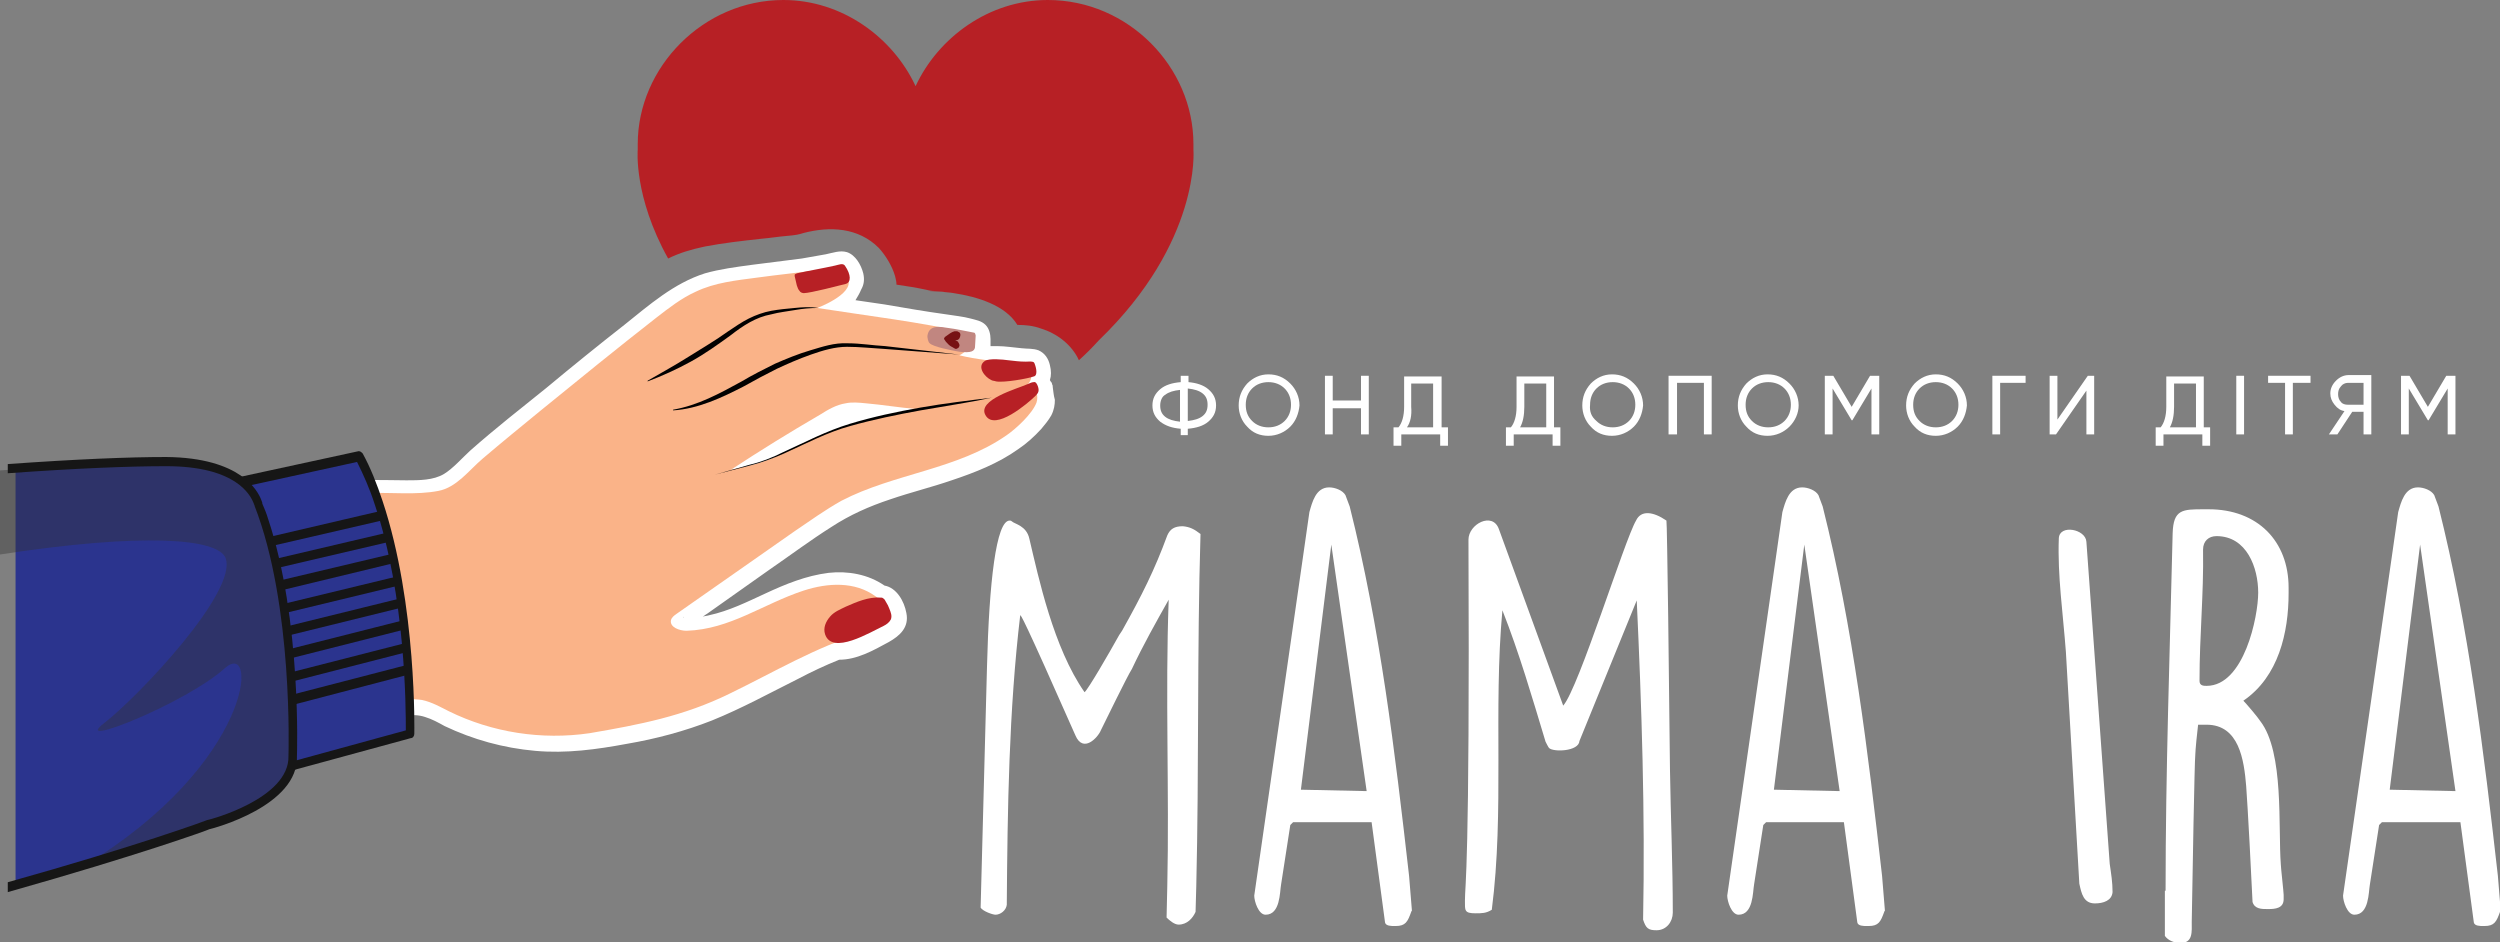 <svg width="459" height="173" viewBox="0 0 459 173" fill="none" xmlns="http://www.w3.org/2000/svg">
<rect x="0" y="0" width="459" height="173" fill="#808080" stroke="none"/>
<g clip-path="url(#clip0_76_174)">
<path d="M133.442 59.785C133.572 59.785 133.572 59.785 133.572 59.655C133.183 59.785 133.053 59.915 133.442 59.785Z" fill="#B72025"/>
<path d="M147.202 49.28C147.332 49.28 147.332 49.151 147.462 49.151C147.332 49.28 147.202 49.28 147.202 49.28Z" fill="#B72025"/>
<path d="M219.115 27.493C219.115 27.104 219.115 26.845 219.115 26.456C219.115 12.32 207.173 0 192.375 0C181.601 0 172.255 6.873 168.101 15.822C163.947 6.873 154.601 0 143.827 0C129.159 0 117.087 12.32 117.087 26.456C117.087 26.845 117.087 27.104 117.087 27.493C117.087 27.493 116.308 36.053 122.668 47.465C124.745 46.427 126.952 45.779 129.418 45.26C132.793 44.612 136.298 44.223 139.803 43.834C141.361 43.704 142.918 43.444 144.476 43.315C146.034 43.185 146.683 43.056 147.462 42.796C152.394 41.499 157.587 41.759 161.351 45.52C162.649 46.946 163.817 48.891 164.337 50.707C164.466 51.226 164.596 51.744 164.596 52.263C166.413 52.523 168.101 52.782 169.918 53.171C170.437 53.301 170.957 53.43 171.606 53.43C170.048 53.43 170.567 53.43 173.034 53.56C173.683 53.69 174.462 53.69 175.111 53.819C179.394 54.468 184.587 56.024 186.793 59.655C188.221 59.655 189.649 59.785 191.077 60.304C194.062 61.211 196.788 63.286 198.087 66.139C199.385 64.972 200.553 63.805 201.721 62.508C220.543 44.352 219.115 27.493 219.115 27.493Z" fill="#B72025"/>
<path d="M148.24 47.595C148.37 47.465 148.37 47.465 148.5 47.335C148.37 47.465 148.24 47.465 148.24 47.595Z" fill="#B72025"/>
<path d="M193.284 71.067C193.284 70.938 193.284 70.678 193.154 70.549C193.154 70.289 193.024 70.16 192.894 70.03C192.894 69.9 192.764 69.9 192.764 69.771C193.024 68.993 193.024 68.085 192.764 67.047C192.505 65.88 191.856 64.843 190.687 64.324C189.649 63.935 188.611 64.064 187.572 63.935C186.014 63.805 184.587 63.546 183.029 63.546C182.639 63.546 182.25 63.546 181.861 63.546C181.861 63.027 181.861 62.638 181.861 62.249C181.861 61.341 181.601 60.304 180.952 59.655C180.173 58.877 179.135 58.747 178.226 58.488C176.798 58.099 175.24 57.969 173.683 57.71C169.918 57.191 166.154 56.543 162.389 55.894C160.572 55.635 158.885 55.376 157.067 55.116C157.457 54.468 157.846 53.819 158.106 53.171C158.625 52.263 158.755 51.355 158.495 50.188C158.106 48.632 157.067 46.816 155.51 46.298C154.212 45.909 152.913 46.427 151.615 46.687C150.188 46.946 148.63 47.205 147.202 47.465C144.087 47.854 141.101 48.243 137.986 48.632C135.13 49.021 132.144 49.41 129.418 50.188C123.707 52.004 119.163 56.024 114.62 59.655C109.817 63.416 105.014 67.307 100.341 71.197C95.668 74.958 90.865 78.719 86.322 82.739C84.764 84.166 83.207 85.981 81.519 87.019C79.572 88.186 76.976 88.186 74.639 88.186C71.913 88.186 69.058 88.056 66.332 88.186C63.216 88.316 60.231 88.445 57.115 88.575C50.885 88.964 44.784 89.483 38.553 90.131C35.438 90.391 32.452 90.78 29.337 91.169C26.611 91.558 23.885 91.817 21.288 92.595C18.692 93.373 16.226 94.8 14.539 96.875C12.721 98.95 11.553 101.414 10.644 104.008C8.957 108.936 11.164 113.993 11.942 119.181C12.721 124.368 12.461 129.296 16.356 132.927C18.303 134.743 20.51 136.299 22.846 137.726C25.442 139.282 28.168 139.671 31.154 139.282C33.75 138.893 36.216 137.985 38.683 137.466C41.668 136.818 44.654 136.169 47.639 135.651C53.611 134.484 59.582 133.446 65.683 132.538C68.538 132.149 71.394 131.63 74.38 131.371C75.678 131.241 76.846 131.241 78.014 131.63C79.312 132.02 80.481 132.668 81.649 133.316C86.841 135.78 92.423 137.337 98.264 137.855C103.976 138.374 109.558 137.596 115.139 136.559C120.462 135.651 125.784 134.224 130.716 132.279C136.168 130.074 141.361 127.221 146.553 124.627C149.019 123.331 151.486 122.163 154.082 121.126C157.327 121.126 160.312 119.44 163.168 117.884C165.245 116.717 166.933 115.16 166.413 112.567C166.024 110.362 164.596 107.898 162.389 107.509C159.404 105.434 155.639 104.786 152.135 105.175C147.981 105.693 144.216 107.25 140.582 108.936C137.207 110.492 133.832 112.178 130.197 112.956C129.808 113.085 129.418 113.085 129.029 113.215C129.288 113.085 129.548 112.826 129.808 112.696C133.702 109.973 137.466 107.25 141.361 104.526C145.125 101.933 148.76 99.209 152.654 96.745C156.029 94.54 159.534 92.984 163.428 91.687C167.192 90.391 170.957 89.483 174.721 88.186C179.005 86.759 183.288 85.073 186.923 82.48C188.481 81.442 189.909 80.145 191.207 78.719C191.856 77.941 192.505 77.163 193.024 76.255C193.543 75.217 193.673 74.31 193.673 73.402C193.413 72.494 193.413 71.846 193.284 71.067ZM161.221 112.696C161.091 112.696 161.091 112.826 160.962 112.826C160.962 112.696 160.962 112.696 160.962 112.696C160.962 112.696 161.091 112.696 161.221 112.696ZM161.351 112.696C161.611 112.696 161.611 112.696 161.351 112.696V112.696ZM161.351 112.567C161.221 112.567 161.091 112.567 161.091 112.437C161.091 112.437 161.221 112.437 161.351 112.567ZM160.312 112.048C160.183 111.918 160.183 111.918 160.183 111.918C160.183 111.918 160.183 112.048 160.312 112.048ZM187.962 73.402C187.962 73.531 187.962 73.272 187.962 73.272C187.702 74.05 187.183 74.569 186.534 75.217C185.885 75.866 185.236 76.514 184.587 77.033C184.457 77.163 183.808 77.681 184.067 77.552C183.678 77.811 183.288 78.07 182.899 78.33C179.524 80.534 175.889 81.961 171.995 83.258C168.101 84.555 164.207 85.592 160.312 86.889C156.159 88.316 152.135 90.261 148.5 92.725C140.452 98.042 132.663 103.748 124.745 109.325C122.668 110.751 119.942 112.307 120.591 115.29C121.111 117.495 123.317 118.532 125.394 118.792C127.341 118.921 129.548 118.532 131.495 118.014C133.572 117.495 135.519 116.717 137.596 115.939C141.62 114.253 145.514 112.048 149.668 110.881C151.615 110.362 153.692 110.103 155.51 110.492C156.418 110.621 157.327 110.881 158.106 111.27C158.495 111.529 158.885 111.789 159.144 111.918C159.534 112.178 159.793 112.437 160.312 112.567H160.442C160.442 112.696 160.572 112.826 160.572 112.826C159.923 113.085 159.404 113.475 158.755 113.864C158.106 114.253 156.938 114.771 156.418 115.031C155.899 115.16 155.51 115.42 154.99 115.549C154.731 115.549 154.601 115.679 154.341 115.679C154.341 115.679 153.952 115.679 153.822 115.679C153.822 115.679 153.692 115.679 153.433 115.679C152.913 115.679 152.524 115.679 152.005 115.939C151.226 116.198 150.577 116.587 149.798 116.846C148.37 117.495 146.942 118.143 145.644 118.792C143.048 120.088 140.322 121.385 137.726 122.812C132.793 125.406 127.861 127.74 122.409 129.296C117.346 130.723 112.024 131.76 106.702 132.409C101.25 133.057 95.798 132.668 90.606 131.241C88.01 130.593 85.543 129.555 83.077 128.388C80.481 127.091 77.885 125.924 74.899 126.054C71.784 126.184 68.798 126.702 65.683 127.091C62.697 127.481 59.841 127.999 56.856 128.388C50.885 129.426 44.913 130.463 38.942 131.76C36.216 132.279 33.62 133.187 30.894 133.835C29.856 134.094 28.688 134.224 27.649 134.094C26.481 133.965 25.572 133.446 24.663 132.798C20.769 130.334 16.875 127.221 15.188 122.942C13.37 118.532 13.5 113.475 14.539 108.806C15.577 104.526 17.264 99.598 21.808 97.912C24.144 97.004 26.74 96.745 29.207 96.486C32.192 96.097 35.178 95.708 38.163 95.448C44.264 94.8 50.365 94.281 56.466 93.892C59.582 93.762 62.567 93.503 65.683 93.373C68.538 93.244 71.394 93.373 74.25 93.373C77.106 93.373 80.091 93.373 82.688 92.206C84.894 91.169 86.712 89.483 88.399 87.797C92.423 83.906 97.096 80.405 101.51 76.774C106.312 72.883 110.986 69.122 115.788 65.232C118.125 63.416 120.462 61.471 122.928 59.655C125.005 58.099 127.082 56.543 129.548 55.635C132.144 54.727 134.74 54.208 137.466 53.949C140.452 53.56 143.438 53.171 146.423 52.912C147.981 52.782 149.538 52.652 151.096 52.263C151.745 52.133 152.264 52.004 152.913 51.874L152.784 52.004C152.654 52.133 152.524 52.263 152.394 52.393L152.264 52.523C152.135 52.652 151.875 52.782 151.745 52.912C151.356 53.171 151.096 53.301 150.707 53.56C150.317 53.69 149.928 53.949 149.668 54.079C149.538 54.079 149.409 54.208 149.279 54.208C149.019 54.338 149.019 54.338 149.149 54.338C148.111 54.857 147.332 55.635 147.332 56.802C147.332 57.84 148.111 59.136 149.279 59.396C154.341 60.174 159.534 60.952 164.596 61.73C167.192 62.119 169.788 62.897 172.385 63.027C173.163 63.027 173.942 63.157 174.721 63.286C172.904 64.454 173.163 67.696 175.5 68.085C177.058 68.344 178.486 68.603 180.043 68.863C180.433 68.863 180.952 68.993 181.341 68.993C181.341 68.993 181.861 68.993 181.99 68.863C182.51 68.863 183.029 68.863 183.548 68.863C184.457 68.863 185.365 68.993 186.274 69.122C186.404 69.122 186.404 69.122 186.534 69.122C185.625 70.419 186.534 72.364 187.962 73.013C187.962 73.272 187.962 73.272 187.962 73.402ZM125.524 113.345C125.394 113.345 125.394 113.345 125.394 113.345C125.394 113.215 125.394 113.215 125.524 113.345Z" fill="white"/>
<path d="M168.231 72.883C165.115 72.624 161.87 72.105 158.755 71.716C157.197 71.586 155.51 71.586 153.952 71.975C152.394 72.364 150.837 73.272 149.538 74.05C144.087 77.292 138.635 80.664 133.313 84.166C132.663 84.425 132.144 85.074 131.885 85.852C131.885 85.981 131.885 85.981 131.885 86.111C131.885 86.241 131.885 86.241 131.885 86.37C131.885 86.5 131.885 86.5 131.885 86.63C131.885 86.76 131.885 86.76 131.885 86.889C131.885 87.019 131.885 87.019 131.885 87.148C131.885 87.278 131.885 87.278 131.885 87.408C131.885 87.667 132.014 87.797 132.144 88.056C132.144 88.186 132.274 88.186 132.274 88.316C132.274 88.316 132.274 88.445 132.404 88.445C132.663 88.705 132.793 88.834 133.053 88.964C133.702 89.353 134.481 89.483 135.26 89.224C136.038 89.094 136.817 88.834 137.596 88.705C137.726 88.705 137.986 88.705 138.115 88.575C138.635 88.445 139.024 88.316 139.543 88.186H139.673C140.192 88.056 140.582 87.927 141.101 87.797C141.361 87.667 141.62 87.538 141.88 87.408C143.697 86.76 145.514 85.981 147.332 85.074C150.707 83.388 154.082 81.961 157.846 80.924C161.481 79.886 165.245 78.978 169.01 78.2C170.308 77.941 171.087 76.514 170.957 75.218C170.567 73.791 169.529 73.013 168.231 72.883Z" fill="white"/>
<path d="M133.962 127.351C142.01 123.46 149.798 118.792 158.365 116.198C160.183 115.55 162.519 114.642 162.649 112.567C162.649 111.27 161.74 110.103 160.702 109.454C156.938 106.731 152.005 106.99 147.591 108.417C140.062 110.881 134.091 115.55 126.043 115.809C124.745 115.809 122.928 115.16 123.188 113.864C123.317 113.345 123.837 112.956 124.226 112.696C131.495 107.639 138.635 102.581 145.904 97.523C148.76 95.578 151.486 93.633 154.471 91.947C164.207 86.889 175.76 86.241 184.846 79.886C186.534 78.719 189.519 75.996 190.298 73.921C190.688 72.753 190.298 71.197 189.26 70.938C189 70.808 188.74 70.808 188.481 70.808C189.26 70.03 189.649 69.122 189 68.215C188.351 67.177 186.923 66.918 185.755 66.658C182.51 66.269 179.264 66.01 176.149 65.232C176.668 64.972 177.447 64.454 177.837 63.805C178.096 63.286 178.096 62.638 177.707 62.249C177.577 62.119 178.226 61.212 178.096 61.212C169.139 59.136 159.144 57.969 150.058 56.543C151.745 55.894 158.106 53.041 154.99 50.318C153.822 49.151 152.005 49.28 150.447 49.54C146.683 50.059 142.788 50.448 139.024 50.966C135.13 51.485 131.236 51.874 127.731 53.56C125.135 54.727 122.798 56.543 120.462 58.358C113.322 63.935 106.312 69.641 99.303 75.347C95.668 78.33 92.163 81.183 88.659 84.166C86.062 86.37 83.856 89.483 80.481 90.131C76.457 90.909 71.913 90.391 67.76 90.52C63.346 90.65 58.933 90.909 54.519 91.169C45.562 91.817 36.606 92.595 27.649 93.762C24.274 94.151 20.639 94.8 17.913 97.005C15.317 99.079 13.76 102.451 12.721 105.823C10.644 112.696 10.514 120.607 14.409 126.573C16.875 130.463 21.029 133.446 24.793 135.651C28.688 137.855 33.231 135.651 37.385 134.743C49.067 132.149 60.75 130.074 72.562 128.648C74.12 128.388 75.808 128.259 77.495 128.518C79.312 128.907 80.87 129.815 82.428 130.593C90.346 134.484 99.433 135.91 108.26 134.613C117.346 133.057 125.524 131.501 133.962 127.351ZM155.25 74.05C156.418 73.791 157.716 73.921 159.014 74.05C162 74.31 165.115 74.828 168.101 75.088C161.351 76.514 154.601 77.941 148.37 80.924C146.034 82.091 143.697 83.258 141.361 84.295C139.024 85.203 136.688 85.722 134.221 86.241C139.543 82.739 144.995 79.367 150.577 76.125C152.005 75.218 153.562 74.31 155.25 74.05Z" fill="#FAB388"/>
<path d="M150.188 56.543C148.76 56.543 147.332 56.672 145.904 56.932C144.476 57.191 143.048 57.321 141.62 57.71C138.764 58.229 136.428 59.785 134.091 61.6C131.755 63.286 129.418 64.972 126.822 66.399C124.226 67.825 121.63 68.993 118.904 70.03V69.9C121.37 68.474 123.966 67.047 126.433 65.491C128.899 63.935 131.365 62.508 133.702 60.822C134.87 60.044 136.168 59.136 137.466 58.488C138.764 57.84 140.192 57.321 141.62 57.062C143.048 56.802 144.476 56.672 145.904 56.543C147.202 56.413 148.76 56.283 150.188 56.543Z" fill="#010101"/>
<path d="M176.149 65.102L162.389 64.064C160.053 63.935 157.846 63.675 155.51 63.675C153.303 63.675 151.096 64.324 148.889 65.102C146.683 65.88 144.606 66.788 142.659 67.696C140.582 68.733 138.635 69.771 136.558 70.938C132.534 73.013 128.12 75.088 123.577 75.347V75.217C128.12 74.439 132.144 72.235 136.168 70.03C138.115 68.863 140.192 67.825 142.269 66.788C144.346 65.88 146.553 64.972 148.76 64.324C150.966 63.675 153.173 62.897 155.639 63.027C157.976 63.027 160.183 63.416 162.519 63.546L176.149 65.102Z" fill="#010101"/>
<path d="M131.236 87.148L137.596 85.333C139.803 84.814 141.75 84.036 143.827 82.998C147.851 81.183 151.745 79.108 156.029 77.811C160.312 76.514 164.596 75.606 169.01 74.828C173.423 74.05 177.837 73.531 182.12 73.013C177.837 73.921 173.423 74.569 169.01 75.347C164.726 76.125 160.312 77.033 156.159 78.2C151.875 79.367 147.981 81.442 143.957 83.258C141.88 84.166 139.803 84.944 137.726 85.463L131.236 87.148Z" fill="#010101"/>
<path d="M151.486 116.457C151.096 115.29 151.615 114.123 152.394 113.215C153.173 112.307 154.212 111.918 155.25 111.4C157.327 110.492 159.404 109.584 161.611 109.714C161.87 109.714 162 109.714 162.13 109.843C162.389 109.973 162.519 110.232 162.649 110.492C162.909 110.881 163.168 111.4 163.298 111.789C163.558 112.437 163.817 113.085 163.558 113.734C163.298 114.253 162.779 114.642 162.26 114.901C159.793 116.068 152.784 120.348 151.486 116.457Z" fill="#B72025"/>
<path d="M170.308 61.471C170.697 59.526 172.904 60.044 173.812 60.174C175.76 60.433 176.798 60.693 178.875 61.082C179.005 61.082 179.135 61.471 179.135 61.6C179.135 61.86 179.005 63.546 179.005 63.805C178.875 64.454 178.356 64.843 176.149 64.583C174.591 64.324 171.346 63.675 170.697 63.027C170.438 62.897 170.178 61.86 170.308 61.471Z" fill="#C18680"/>
<path d="M182.899 70.03C184.327 70.289 188.74 69.511 189.779 69.122C190.558 68.993 190.298 67.566 189.909 66.658C189.779 66.269 188.87 66.399 188.351 66.399C187.053 66.399 186.404 66.269 185.106 66.139C184.197 66.01 181.601 65.75 180.822 66.269C179.264 67.307 180.822 69.252 181.99 69.771C182.12 69.9 182.51 69.9 182.899 70.03Z" fill="#B72025"/>
<path d="M155.25 52.133C154.212 52.393 148.76 53.819 147.591 53.819C147.332 53.819 146.942 53.69 146.812 53.43C146.553 53.171 146.423 52.782 146.293 52.393C146.163 51.874 146.034 51.226 145.904 50.707C145.904 50.577 145.904 50.448 145.904 50.448C145.904 50.318 146.163 50.318 146.293 50.188C148.63 49.669 150.966 49.28 153.303 48.762C153.952 48.632 154.731 48.243 155.12 48.762C156.288 50.448 156.288 51.874 155.25 52.133Z" fill="#B72025"/>
<path d="M190.168 72.624C190.687 72.105 190.817 71.716 190.558 70.938C190.428 70.549 190.168 70.03 189.779 70.16C189.389 70.16 189 70.419 188.611 70.549C186.923 71.327 179.264 73.402 180.952 76.255C182.639 79.238 188.74 74.05 190.168 72.624Z" fill="#B72025"/>
<path d="M175.37 62.508C175.63 62.508 176.019 62.379 176.149 62.119C176.279 61.86 176.409 61.471 176.279 61.211C176.279 61.082 176.019 60.952 175.76 60.822C175.5 60.822 175.5 60.822 175.24 60.822C174.721 60.952 174.202 61.341 173.683 61.73C173.553 61.86 173.423 61.86 173.423 61.989C173.293 62.119 173.293 62.249 173.423 62.379C173.553 62.508 173.553 62.638 173.683 62.767C174.202 63.286 174.202 63.416 174.981 63.805C174.981 63.805 175.37 64.064 175.5 64.064C175.63 64.064 175.889 63.935 176.019 63.805C176.279 63.416 176.149 63.157 175.889 62.767C175.889 62.638 175.63 62.638 175.37 62.508Z" fill="#771214"/>
<path d="M49.587 141.746L75.288 134.743C75.288 134.743 76.197 103.489 65.942 83.777L40.24 89.353L49.587 141.746Z" fill="#2B348E"/>
<path d="M70.226 91.947C76.587 111.01 76.067 134.613 76.067 134.743C76.067 135.132 75.808 135.521 75.418 135.521L49.716 142.524C49.457 142.524 49.327 142.524 49.067 142.394C48.938 142.265 48.808 142.005 48.678 141.875L39.332 89.483C39.202 88.964 39.591 88.575 39.981 88.445L65.683 82.869C66.072 82.739 66.332 82.998 66.591 83.258C68.019 85.852 69.188 88.834 70.226 91.947ZM74.51 134.094C74.51 130.204 74.51 109.454 68.798 92.595C67.889 89.742 66.721 87.148 65.553 84.814L41.279 90.131L50.365 140.708L74.51 134.094Z" fill="#161616"/>
<path d="M47.769 130.982L75.029 123.849C75.029 123.331 74.899 122.682 74.899 122.034L47.38 129.166L47.769 130.982Z" fill="#161616"/>
<path d="M46.99 126.832L74.769 119.699C74.769 119.181 74.639 118.532 74.639 118.013L46.731 125.146L46.99 126.832Z" fill="#161616"/>
<path d="M46.212 122.682L74.38 115.549C74.38 115.031 74.25 114.382 74.12 113.864L45.952 120.996L46.212 122.682Z" fill="#161616"/>
<path d="M45.433 118.532L73.861 111.529C73.731 111.01 73.731 110.362 73.601 109.843L45.173 116.846L45.433 118.532Z" fill="#161616"/>
<path d="M44.784 114.382L73.212 107.509C73.082 106.99 72.952 106.342 72.952 105.823L44.524 112.696L44.784 114.382Z" fill="#161616"/>
<path d="M44.005 110.232L72.433 103.359C72.303 102.84 72.173 102.192 72.043 101.673L43.615 108.417L44.005 110.232Z" fill="#161616"/>
<path d="M43.226 106.082L71.524 99.468C71.394 98.95 71.264 98.301 71.135 97.782L42.966 104.396L43.226 106.082Z" fill="#161616"/>
<path d="M42.577 101.932L70.615 95.448C70.486 94.929 70.226 94.281 70.096 93.762L42.317 100.246L42.577 101.932Z" fill="#161616"/>
<path d="M47.38 92.854C47.38 92.854 46.082 85.073 30.505 84.944C23.755 84.944 14.409 85.333 2.856 86.111V162.755C25.962 156.27 38.293 151.602 38.293 151.602C38.293 151.602 54.13 147.582 53.74 138.893C53.74 139.022 54.779 111.529 47.38 92.854Z" fill="#2B348E"/>
<path opacity="0.4" d="M47.38 92.854C47.38 92.854 46.082 85.073 30.505 84.944C23.236 84.944 12.851 85.462 0 86.37V101.803C26.221 97.782 39.981 98.82 41.409 102.451C43.745 108.546 25.312 127.999 19.082 132.797C12.851 137.596 34.269 129.037 41.279 122.682C47.51 117.106 46.601 140.189 15.188 159.124C30.245 154.585 38.293 151.602 38.293 151.602C38.293 151.602 54.13 147.582 53.74 138.893C53.74 139.022 54.779 111.529 47.38 92.854Z" fill="#333333"/>
<path d="M49.197 95.189C48.938 94.281 48.548 93.373 48.159 92.466C48.159 92.336 48.159 92.206 48.029 91.947C47.38 90.131 44.264 84.036 30.505 83.906C23.755 83.906 14.149 84.295 1.428 85.203V86.889C14.019 85.981 23.755 85.592 30.505 85.592C43.226 85.592 45.952 90.78 46.601 92.466C46.601 92.595 46.731 92.725 46.731 92.725V92.855C53.87 111.14 52.962 138.374 52.962 138.763C53.221 146.674 38.293 150.564 38.034 150.564C37.774 150.694 25.053 155.363 1.428 161.977V163.792C25.312 157.049 38.293 152.38 38.423 152.25C39.072 152.121 54.909 147.971 54.519 138.763C54.519 138.763 55.428 113.734 49.197 95.189Z" fill="#161616"/>
<path d="M221.841 71.456C222.75 72.235 223.269 73.142 223.269 74.439C223.269 75.736 222.75 76.644 221.841 77.422C220.933 78.2 219.635 78.589 218.077 78.719V79.886H216.779V78.719C215.221 78.589 214.053 78.2 213.014 77.422C212.106 76.644 211.587 75.736 211.587 74.439C211.587 73.142 212.106 72.235 213.014 71.456C213.923 70.678 215.221 70.289 216.779 70.16V68.992H218.207V70.16C219.635 70.289 220.933 70.678 221.841 71.456ZM213.014 74.439C213.014 75.347 213.274 75.995 213.923 76.514C214.572 77.033 215.481 77.292 216.649 77.422V71.586C215.481 71.716 214.572 71.975 213.923 72.494C213.404 72.753 213.014 73.531 213.014 74.439ZM218.077 77.292C219.245 77.163 220.154 76.903 220.803 76.385C221.452 75.866 221.712 75.217 221.712 74.309C221.712 73.402 221.452 72.753 220.803 72.235C220.154 71.716 219.245 71.457 218.077 71.327V77.292Z" fill="white"/>
<path d="M236.899 78.33C235.861 79.367 234.433 80.016 232.875 80.016C231.317 80.016 230.019 79.497 228.981 78.33C227.942 77.292 227.423 75.866 227.423 74.439C227.423 72.883 227.942 71.586 228.981 70.419C230.019 69.382 231.317 68.733 232.875 68.733C234.433 68.733 235.731 69.252 236.899 70.419C237.937 71.457 238.587 72.883 238.587 74.439C238.457 75.866 237.937 77.292 236.899 78.33ZM229.889 77.292C230.668 78.07 231.707 78.46 232.875 78.46C234.043 78.46 235.082 78.07 235.861 77.292C236.639 76.514 237.029 75.477 237.029 74.31C237.029 73.142 236.639 72.105 235.861 71.327C235.082 70.549 234.043 70.16 232.875 70.16C231.707 70.16 230.668 70.549 229.889 71.327C229.111 72.105 228.721 73.142 228.721 74.31C228.721 75.606 229.111 76.514 229.889 77.292Z" fill="white"/>
<path d="M249.88 68.992H251.308V79.756H249.88V74.958H244.687V79.756H243.26V68.992H244.687V73.531H249.88V68.992Z" fill="white"/>
<path d="M264.678 78.46H265.846V81.832H264.418V79.757H257.279V81.832H255.851V78.46H256.76C257.409 77.681 257.798 76.385 257.798 74.699V69.122H264.678V78.46ZM258.317 78.46H263.12V70.419H259.096V74.699C259.226 76.255 258.966 77.552 258.317 78.46Z" fill="white"/>
<path d="M285.317 78.46H286.486V81.832H285.058V79.757H277.918V81.832H276.49V78.46H277.399C278.048 77.681 278.438 76.385 278.438 74.699V69.122H285.317V78.46ZM279.087 78.46H283.889V70.419H279.865V74.699C279.865 76.255 279.606 77.552 279.087 78.46Z" fill="white"/>
<path d="M299.986 78.33C298.947 79.367 297.519 80.016 295.962 80.016C294.404 80.016 293.106 79.497 292.067 78.33C291.029 77.292 290.51 75.866 290.51 74.439C290.51 72.883 291.029 71.586 292.067 70.419C293.106 69.382 294.404 68.733 295.962 68.733C297.519 68.733 298.817 69.252 299.986 70.419C301.024 71.457 301.673 72.883 301.673 74.439C301.543 75.866 301.024 77.292 299.986 78.33ZM293.106 77.292C293.885 78.07 294.923 78.46 296.091 78.46C297.26 78.46 298.298 78.07 299.077 77.292C299.856 76.514 300.245 75.477 300.245 74.31C300.245 73.142 299.856 72.105 299.077 71.327C298.298 70.549 297.26 70.16 296.091 70.16C294.923 70.16 293.885 70.549 293.106 71.327C292.327 72.105 291.937 73.142 291.937 74.31C291.808 75.606 292.197 76.514 293.106 77.292Z" fill="white"/>
<path d="M314.264 68.992V79.756H312.837V70.289H307.904V79.756H306.346V68.992H314.264Z" fill="white"/>
<path d="M328.543 78.33C327.505 79.367 326.077 80.016 324.519 80.016C322.962 80.016 321.663 79.497 320.625 78.33C319.587 77.292 319.067 75.866 319.067 74.439C319.067 72.883 319.587 71.586 320.625 70.419C321.663 69.382 322.962 68.733 324.519 68.733C326.077 68.733 327.375 69.252 328.543 70.419C329.582 71.457 330.231 72.883 330.231 74.439C330.231 75.866 329.582 77.292 328.543 78.33ZM321.663 77.292C322.442 78.07 323.481 78.46 324.649 78.46C325.817 78.46 326.856 78.07 327.635 77.292C328.413 76.514 328.803 75.477 328.803 74.31C328.803 73.142 328.413 72.105 327.635 71.327C326.856 70.549 325.817 70.16 324.649 70.16C323.481 70.16 322.442 70.549 321.663 71.327C320.885 72.105 320.495 73.142 320.495 74.31C320.495 75.606 320.885 76.514 321.663 77.292Z" fill="white"/>
<path d="M345.029 68.992V79.756H343.601V71.327L340.096 77.163H339.966L336.462 71.327V79.756H335.034V68.992H336.591L339.966 74.699L343.341 68.992H345.029Z" fill="white"/>
<path d="M359.438 78.33C358.399 79.367 356.971 80.016 355.413 80.016C353.856 80.016 352.558 79.497 351.519 78.33C350.481 77.292 349.962 75.866 349.962 74.439C349.962 72.883 350.481 71.586 351.519 70.419C352.558 69.382 353.856 68.733 355.413 68.733C356.971 68.733 358.269 69.252 359.438 70.419C360.476 71.457 361.125 72.883 361.125 74.439C360.995 75.866 360.476 77.292 359.438 78.33ZM352.428 77.292C353.207 78.07 354.245 78.46 355.413 78.46C356.582 78.46 357.62 78.07 358.399 77.292C359.178 76.514 359.567 75.477 359.567 74.31C359.567 73.142 359.178 72.105 358.399 71.327C357.62 70.549 356.582 70.16 355.413 70.16C354.245 70.16 353.207 70.549 352.428 71.327C351.649 72.105 351.26 73.142 351.26 74.31C351.26 75.606 351.649 76.514 352.428 77.292Z" fill="white"/>
<path d="M371.899 68.992V70.289H367.226V79.756H365.798V68.992H371.899Z" fill="white"/>
<path d="M383.063 79.756V71.716L377.481 79.756H376.312V68.992H377.74V77.033L383.322 68.992H384.49V79.756H383.063Z" fill="white"/>
<path d="M404.611 78.46H405.779V81.832H404.351V79.757H397.212V81.832H395.784V78.46H396.692C397.341 77.681 397.731 76.385 397.731 74.699V69.122H404.611V78.46ZM398.38 78.46H403.183V70.419H399.159V74.699C399.159 76.255 398.899 77.552 398.38 78.46Z" fill="white"/>
<path d="M410.582 68.992H412.01V79.756H410.582V68.992Z" fill="white"/>
<path d="M424.212 68.992V70.289H420.966V79.756H419.539V70.289H416.423V68.992H424.212Z" fill="white"/>
<path d="M435.375 68.993V79.756H433.947V75.606H431.87L429.144 79.756H427.587L430.442 75.477C429.663 75.347 429.144 74.958 428.625 74.31C428.106 73.661 427.846 73.013 427.846 72.235C427.846 71.327 428.236 70.549 428.885 69.9C429.534 69.252 430.312 68.863 431.221 68.863H435.375V68.993ZM431.091 74.31H433.947V70.289H431.091C430.572 70.289 430.053 70.549 429.793 70.938C429.404 71.327 429.274 71.846 429.274 72.364C429.274 72.883 429.404 73.402 429.793 73.791C430.053 74.18 430.572 74.31 431.091 74.31Z" fill="white"/>
<path d="M450.822 68.992V79.756H449.394V71.327L445.889 77.163H445.76L442.255 71.327V79.756H440.827V68.992H442.385L445.76 74.699L449.135 68.992H450.822Z" fill="white"/>
<path d="M181.212 122.423C181.601 106.86 182.899 95.578 185.365 95.578C185.495 95.578 185.625 95.578 185.755 95.708C186.274 96.226 188.481 96.486 189 98.95C190.688 106.082 193.413 118.921 199.125 127.091C199.774 126.573 203.538 120.088 205.486 116.587L206.005 115.809C209.639 109.325 211.976 104.656 214.313 98.301C214.832 97.134 215.611 96.615 217.168 96.615C218.466 96.745 219.245 97.134 220.413 98.042C219.764 119.57 220.154 141.227 219.635 162.755L219.505 167.423C218.986 168.591 217.947 169.758 216.389 169.758C215.611 169.758 214.702 168.98 214.183 168.461L214.313 162.755C214.702 145.247 213.923 127.61 214.572 110.103C212.236 114.253 209.899 118.402 207.822 122.812C206.913 124.238 203.019 132.279 202.111 134.094C201.591 135.391 198.865 138.374 197.438 135.002C187.702 112.956 187.442 112.956 187.312 112.956C185.236 130.463 184.976 148.489 184.846 166.127C184.716 167.164 183.678 167.942 182.769 167.942C182.25 167.942 180.433 167.294 180.043 166.645L181.212 122.423Z" fill="white"/>
<path d="M237.418 150.953L236.899 151.472L235.212 162.366C234.952 163.792 235.082 167.942 232.356 167.942C231.058 167.942 230.279 165.478 230.279 164.441C240.404 94.151 240.404 94.022 240.404 94.022C240.923 92.206 241.572 89.483 244.038 89.483C245.077 89.483 246.505 90.001 247.024 90.909L247.803 92.984C253.385 115.16 256.111 137.985 258.707 160.81L259.226 167.164C259.226 167.294 259.096 167.294 259.096 167.423C258.447 169.239 258.058 170.017 256.24 170.017H255.981C255.462 170.017 254.423 170.017 254.293 169.369L251.827 150.953H237.418ZM238.846 144.988L250.918 145.247L244.428 99.987L238.846 144.988Z" fill="white"/>
<path d="M300.505 110.232L289.99 136.04C289.861 137.985 285.188 138.115 284.409 137.336C284.279 137.207 283.889 136.429 283.76 136.169C281.293 127.999 278.957 119.959 275.841 112.048C274.154 130.333 276.231 148.878 273.894 167.034C272.856 167.683 272.077 167.683 270.909 167.683C268.832 167.683 268.962 167.164 268.962 165.348C268.962 162.236 269.87 160.161 269.611 99.079C269.611 96.226 274.024 93.892 275.192 97.134L287.005 129.555C289.861 126.313 298.298 99.079 300.375 95.578C301.284 93.632 303.49 93.892 305.957 95.578C306.087 95.578 306.476 127.61 306.606 141.227C306.736 149.916 307.125 158.864 307.125 167.553C307.125 169.239 305.957 170.795 304.139 170.795C302.582 170.795 302.192 170.406 301.673 168.85C302.062 149.267 301.413 129.815 300.505 110.232Z" fill="white"/>
<path d="M324.26 150.953L323.74 151.472L322.053 162.366C321.793 163.792 321.923 167.942 319.197 167.942C317.899 167.942 317.12 165.478 317.12 164.441C327.245 94.151 327.245 94.022 327.245 94.022C327.764 92.206 328.413 89.483 330.88 89.483C331.918 89.483 333.346 90.001 333.865 90.909L334.644 92.984C340.226 115.16 342.952 137.985 345.548 160.81L346.067 167.164C346.067 167.294 345.938 167.294 345.938 167.423C345.288 169.239 344.899 170.017 343.082 170.017H342.692C342.173 170.017 341.135 170.017 341.005 169.369L338.538 150.953H324.26ZM325.687 144.988L337.76 145.247L331.269 99.987L325.687 144.988Z" fill="white"/>
<path d="M383.062 99.468L387.346 158.605C387.606 160.42 387.865 161.977 387.865 163.792C387.736 165.348 386.178 165.867 384.62 165.867C382.543 165.867 382.154 164.052 381.764 162.236L379.298 119.699C378.779 112.696 377.74 105.693 378 98.82C378.13 96.226 382.933 97.134 383.062 99.468Z" fill="white"/>
<path d="M397.601 163.533C397.601 141.746 398.38 119.699 398.899 97.912C399.029 93.503 400.716 93.503 404.611 93.503H405.519C414.476 93.503 420.188 99.339 420.188 107.898V108.935C420.188 116.068 418.37 124.238 411.88 128.648C412.399 129.166 414.606 131.76 414.995 132.408C419.409 138.115 418.24 151.991 418.76 158.735C418.76 159.253 419.279 163.792 419.279 164.311V165.089C419.279 166.775 417.721 166.905 416.423 166.905H416.293C415.255 166.905 413.957 166.905 413.567 165.608C413.437 162.366 412.659 147.582 412.399 144.34C412.01 139.541 411.101 133.057 405.13 133.057H403.572C403.442 133.965 403.053 137.855 403.053 138.633C402.923 139.541 402.534 161.069 402.404 169.239C402.404 171.055 402.663 173.13 400.327 173.13C399.288 173.13 398.12 172.741 397.471 171.833V163.533H397.601ZM405.13 125.924C412.01 125.924 414.606 113.215 414.606 108.806C414.606 104.267 412.529 98.431 406.947 98.431C405.519 98.431 404.481 99.339 404.481 100.895C404.611 109.325 403.832 116.457 403.832 125.016C403.832 125.924 404.611 125.924 405.13 125.924Z" fill="white"/>
<path d="M437.322 150.953L436.803 151.472L435.115 162.366C434.856 163.792 434.986 167.942 432.26 167.942C430.962 167.942 430.183 165.478 430.183 164.441C440.308 94.151 440.308 94.022 440.308 94.022C440.827 92.206 441.476 89.483 443.942 89.483C444.981 89.483 446.409 90.001 446.928 90.909L447.707 92.984C453.288 115.16 456.014 137.985 458.611 160.81L459.13 167.164C459.13 167.294 459 167.294 459 167.423C458.351 169.239 457.962 170.017 456.144 170.017H455.885C455.365 170.017 454.327 170.017 454.197 169.369L451.731 150.953H437.322ZM438.75 144.988L450.822 145.247L444.332 99.987L438.75 144.988Z" fill="white"/>
</g>
<defs>
<clipPath id="clip0_76_174">
<rect width="459" height="173" fill="white"/>
</clipPath>
</defs>
</svg>
